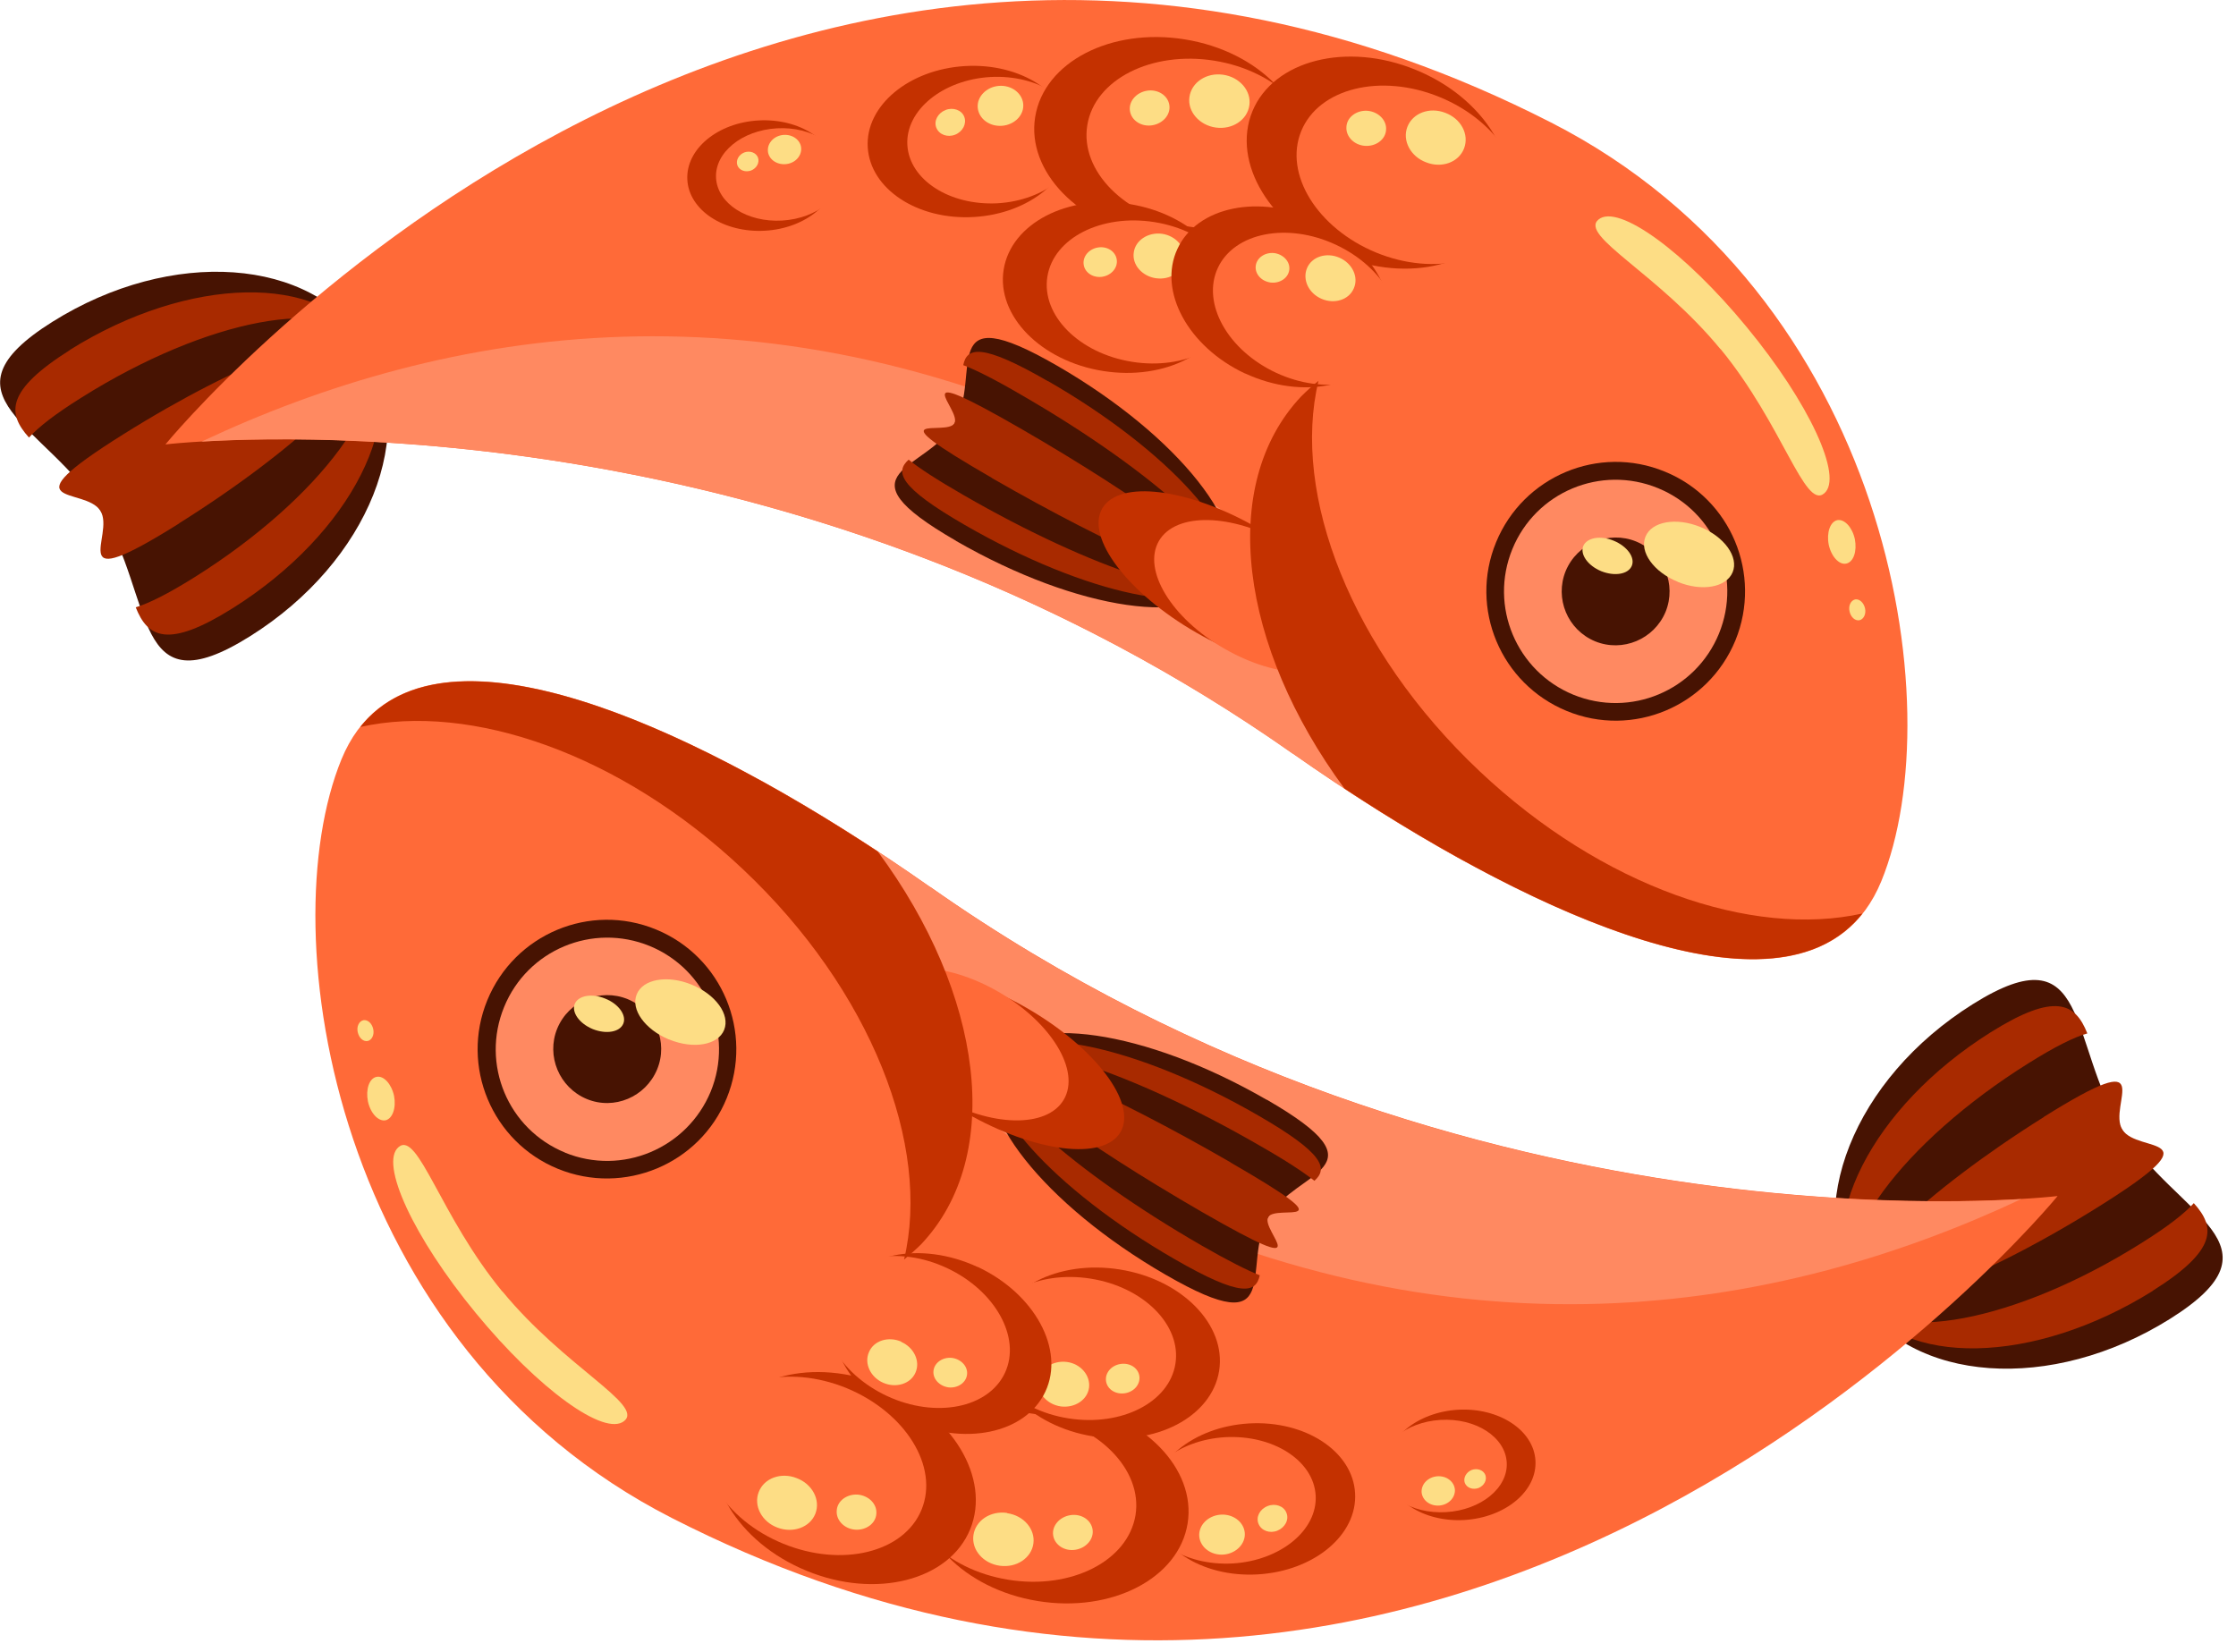 <svg width="88" height="65" viewBox="0 0 88 65" fill="none" xmlns="http://www.w3.org/2000/svg">
<g id="Layer_1" clip-path="url(#clip0_187_15061)">
<g id="Group">
<g id="Group_2">
<path id="Vector" d="M9.84 25.04C5.17 27.97 6.11 23.52 3.96 20.1C1.81 16.68 -2.6 15.59 2.07 12.66C6.75 9.73 12.27 10.12 14.42 13.54C16.57 16.96 14.52 22.11 9.84 25.04Z" fill="#471302"/>
<path id="Vector_2" d="M7.05 20.6C2.38 23.53 4.56 21.07 3.95 20.1C3.34 19.13 0.17 20.03 4.84 17.1C9.51 14.17 13.8 12.57 14.4 13.54C15.01 14.51 11.71 17.67 7.04 20.6H7.05Z" fill="#A82A00"/>
<g id="Group_3">
<path id="Vector_3" d="M14.411 13.54C15.641 15.5 12.611 19.61 7.651 22.72C6.611 23.37 5.871 23.74 5.341 23.9C5.811 25.09 6.601 25.54 9.151 23.94C13.821 21.01 16.181 16.35 14.421 13.54H14.411Z" fill="#A82A00"/>
<path id="Vector_4" d="M2.761 13.77C0.221 15.37 0.281 16.27 1.141 17.22C1.511 16.81 2.161 16.3 3.201 15.65C8.161 12.53 13.181 11.59 14.411 13.55C12.651 10.74 7.431 10.84 2.751 13.77H2.761Z" fill="#A82A00"/>
</g>
</g>
<path id="Vector_5" d="M50.871 29.65C59.371 35.63 71.231 41.53 74.041 34.68C76.851 27.82 74.331 11.6 61.041 4.82C29.871 -11.09 6.511 17.49 6.511 17.49C6.511 17.49 29.651 14.72 50.871 29.65Z" fill="#FF6A38"/>
<path id="Vector_6" d="M50.871 29.65C52.981 31.13 55.291 32.61 57.621 33.89C55.801 27.82 51.791 21.62 44.791 18.05C30.291 10.65 17.481 12.88 7.931 17.38C13.251 17.06 32.761 16.91 50.871 29.66V29.65Z" fill="#FF8961"/>
<g id="Group_4">
<path id="Vector_7" d="M38.331 8.54C40.541 8.41 42.261 6.98 42.161 5.34C42.061 3.7 40.191 2.47 37.981 2.6C35.771 2.73 34.051 4.16 34.151 5.8C34.251 7.44 36.111 8.67 38.331 8.54Z" fill="#C43100"/>
<path id="Vector_8" d="M39.26 8C41.14 7.89 42.61 6.69 42.53 5.32C42.45 3.95 40.86 2.93 38.98 3.03C37.1 3.14 35.63 4.34 35.71 5.71C35.79 7.08 37.38 8.1 39.26 8Z" fill="#FF6A38"/>
<path id="Vector_9" d="M39.44 4.95C39.93 4.91 40.31 4.53 40.27 4.09C40.23 3.66 39.8 3.34 39.31 3.38C38.82 3.42 38.44 3.81 38.48 4.24C38.52 4.67 38.94 4.99 39.44 4.95Z" fill="#FDDD85"/>
<path id="Vector_10" d="M37.591 5.3C37.891 5.18 38.051 4.87 37.951 4.6C37.851 4.33 37.511 4.21 37.211 4.33C36.911 4.45 36.741 4.76 36.851 5.03C36.961 5.3 37.291 5.42 37.591 5.3Z" fill="#FDDD85"/>
</g>
<g id="Group_5">
<path id="Vector_11" d="M30.101 9.08C31.721 8.99 32.971 7.94 32.901 6.74C32.831 5.54 31.471 4.65 29.851 4.74C28.231 4.83 26.981 5.88 27.051 7.08C27.121 8.28 28.491 9.17 30.101 9.08Z" fill="#C43100"/>
<path id="Vector_12" d="M30.781 8.68C32.161 8.6 33.221 7.73 33.171 6.72C33.111 5.72 31.951 4.97 30.571 5.05C29.191 5.13 28.121 6.01 28.181 7.01C28.241 8.01 29.401 8.76 30.781 8.68Z" fill="#FF6A38"/>
<path id="Vector_13" d="M30.921 6.46C31.281 6.43 31.551 6.15 31.531 5.83C31.511 5.51 31.191 5.28 30.831 5.31C30.471 5.34 30.201 5.62 30.221 5.94C30.241 6.26 30.561 6.49 30.921 6.46Z" fill="#FDDD85"/>
<path id="Vector_14" d="M29.561 6.71C29.781 6.62 29.901 6.4 29.831 6.2C29.751 6 29.511 5.92 29.291 6C29.071 6.09 28.951 6.31 29.021 6.51C29.101 6.71 29.341 6.79 29.561 6.71Z" fill="#FDDD85"/>
</g>
<g id="Group_6">
<path id="Vector_15" d="M45.371 9.35C48.271 9.82 50.911 8.46 51.261 6.3C51.611 4.15 49.541 2.02 46.631 1.55C43.721 1.08 41.091 2.44 40.741 4.6C40.391 6.75 42.461 8.88 45.371 9.35Z" fill="#C43100"/>
<path id="Vector_16" d="M46.741 8.91C49.211 9.31 51.451 8.18 51.751 6.37C52.041 4.57 50.271 2.79 47.801 2.39C45.331 1.99 43.081 3.12 42.791 4.93C42.501 6.73 44.271 8.51 46.741 8.91Z" fill="#FF6A38"/>
<path id="Vector_17" d="M47.851 5.02C48.501 5.11 49.091 4.72 49.171 4.14C49.251 3.57 48.781 3.03 48.131 2.94C47.481 2.85 46.891 3.24 46.811 3.82C46.731 4.39 47.201 4.93 47.851 5.02Z" fill="#FDDD85"/>
<path id="Vector_18" d="M45.35 4.93C45.781 4.86 46.081 4.5 46.02 4.13C45.961 3.75 45.56 3.5 45.141 3.57C44.711 3.64 44.41 4 44.471 4.37C44.531 4.75 44.931 5 45.35 4.93Z" fill="#FDDD85"/>
</g>
<g id="Group_7">
<path id="Vector_19" d="M43.41 14.6C45.86 14.99 48.07 13.84 48.36 12.02C48.65 10.21 46.9 8.42 44.45 8.03C42 7.64 39.79 8.8 39.5 10.61C39.21 12.42 40.96 14.21 43.41 14.6Z" fill="#C43100"/>
<path id="Vector_20" d="M44.56 14.24C46.64 14.57 48.53 13.61 48.77 12.09C49.01 10.57 47.52 9.07 45.43 8.74C43.34 8.41 41.46 9.37 41.22 10.89C40.98 12.41 42.47 13.91 44.56 14.24Z" fill="#FF6A38"/>
<path id="Vector_21" d="M45.5 10.95C46.05 11.03 46.55 10.69 46.61 10.21C46.67 9.73 46.28 9.28 45.73 9.2C45.18 9.13 44.68 9.46 44.62 9.94C44.55 10.42 44.95 10.87 45.49 10.95H45.5Z" fill="#FDDD85"/>
<path id="Vector_22" d="M43.39 10.89C43.75 10.83 44 10.53 43.95 10.21C43.9 9.89 43.57 9.68 43.21 9.74C42.85 9.8 42.6 10.1 42.65 10.42C42.7 10.74 43.03 10.95 43.4 10.89H43.39Z" fill="#FDDD85"/>
</g>
<g id="Group_8">
<path id="Vector_23" d="M61.66 27.98C64.26 29.05 67.23 27.8 68.3 25.2C69.36 22.6 68.12 19.62 65.52 18.56C62.92 17.49 59.95 18.74 58.88 21.34C57.81 23.94 59.06 26.91 61.66 27.98Z" fill="#471302"/>
<path id="Vector_24" d="M61.92 27.34C64.17 28.26 66.73 27.18 67.65 24.94C68.57 22.69 67.5 20.13 65.25 19.21C63 18.29 60.44 19.36 59.52 21.61C58.6 23.86 59.68 26.42 61.92 27.34Z" fill="#FF8961"/>
<path id="Vector_25" d="M62.78 25.24C63.86 25.68 65.1 25.16 65.55 24.08C65.99 23 65.48 21.76 64.39 21.31C63.31 20.87 62.07 21.39 61.62 22.47C61.18 23.55 61.69 24.79 62.78 25.24Z" fill="#471302"/>
<path id="Vector_26" d="M66.03 22.9C66.98 23.29 67.94 23.12 68.19 22.52C68.44 21.92 67.86 21.12 66.92 20.74C65.97 20.35 65 20.52 64.76 21.12C64.51 21.72 65.09 22.52 66.04 22.9H66.03Z" fill="#FDDD85"/>
<path id="Vector_27" d="M63.02 22.48C63.55 22.69 64.08 22.6 64.22 22.27C64.36 21.94 64.04 21.5 63.51 21.28C62.98 21.06 62.45 21.16 62.31 21.49C62.18 21.82 62.49 22.26 63.02 22.48Z" fill="#FDDD85"/>
</g>
<g id="Group_9">
<path id="Vector_28" d="M52.73 10.05C55.45 11.17 58.33 10.43 59.15 8.42C59.98 6.4 58.44 3.86 55.72 2.75C53 1.63 50.12 2.37 49.29 4.38C48.46 6.4 50 8.94 52.72 10.05H52.73Z" fill="#C43100"/>
<path id="Vector_29" d="M54.16 9.94C56.48 10.89 58.92 10.29 59.611 8.6C60.3 6.91 58.98 4.77 56.66 3.82C54.34 2.87 51.901 3.47 51.211 5.16C50.52 6.85 51.84 8.98 54.16 9.94Z" fill="#FF6A38"/>
<path id="Vector_30" d="M56.13 6.39C56.74 6.63 57.41 6.39 57.62 5.84C57.83 5.29 57.5 4.67 56.88 4.44C56.26 4.2 55.6 4.45 55.39 4.99C55.18 5.53 55.51 6.16 56.13 6.39Z" fill="#FDDD85"/>
<path id="Vector_31" d="M53.72 5.74C54.15 5.77 54.53 5.49 54.55 5.11C54.58 4.73 54.25 4.4 53.82 4.36C53.39 4.33 53.01 4.61 52.99 4.99C52.96 5.37 53.29 5.71 53.72 5.74Z" fill="#FDDD85"/>
</g>
<g id="Group_10">
<path id="Vector_32" d="M49.011 14.7C51.261 15.74 53.711 15.24 54.481 13.58C55.251 11.91 54.061 9.72 51.811 8.67C49.561 7.62 47.111 8.13 46.341 9.79C45.561 11.45 46.761 13.65 49.001 14.7H49.011Z" fill="#C43100"/>
<path id="Vector_33" d="M50.221 14.67C52.131 15.56 54.211 15.15 54.861 13.76C55.511 12.37 54.481 10.52 52.571 9.63C50.661 8.74 48.581 9.15 47.931 10.54C47.281 11.93 48.311 13.78 50.221 14.67Z" fill="#FF6A38"/>
<path id="Vector_34" d="M52.01 11.76C52.52 11.98 53.09 11.8 53.28 11.35C53.48 10.9 53.22 10.36 52.71 10.14C52.2 9.92 51.63 10.1 51.44 10.55C51.25 11 51.5 11.54 52.01 11.76Z" fill="#FDDD85"/>
<path id="Vector_35" d="M50.011 11.12C50.371 11.16 50.701 10.94 50.741 10.62C50.781 10.3 50.511 10.01 50.151 9.96C49.791 9.92 49.461 10.14 49.421 10.46C49.381 10.78 49.641 11.07 50.011 11.12Z" fill="#FDDD85"/>
</g>
<path id="Vector_36" d="M67.71 13.73C70.16 16.71 71.02 20.06 71.79 19.42C72.56 18.79 71.2 15.85 68.75 12.88C66.3 9.9 63.68 8 62.91 8.64C62.14 9.28 65.26 10.76 67.71 13.74V13.73Z" fill="#FDDD85"/>
<path id="Vector_37" d="M71.97 21.43C72.07 21.9 72.38 22.24 72.66 22.18C72.95 22.12 73.09 21.69 73 21.22C72.9 20.75 72.59 20.42 72.31 20.47C72.03 20.53 71.88 20.96 71.97 21.43Z" fill="#FDDD85"/>
<path id="Vector_38" d="M72.79 24.06C72.84 24.29 73.01 24.44 73.18 24.41C73.35 24.37 73.45 24.16 73.4 23.94C73.35 23.72 73.18 23.56 73.01 23.59C72.84 23.63 72.74 23.84 72.79 24.06Z" fill="#FDDD85"/>
<g id="Group_11">
<path id="Vector_39" d="M37.62 21.28C32.84 18.52 36.47 18.56 37.57 16.66C38.67 14.76 36.81 11.63 41.6 14.39C46.38 17.15 49.37 20.92 48.27 22.83C47.17 24.73 42.41 24.04 37.63 21.29L37.62 21.28Z" fill="#471302"/>
<path id="Vector_40" d="M39.041 18.81C34.261 16.05 37.251 17.2 37.561 16.66C37.871 16.12 35.381 14.11 40.161 16.86C44.941 19.62 48.561 22.29 48.251 22.82C47.941 23.36 43.811 21.56 39.031 18.81H39.041Z" fill="#A82A00"/>
<g id="Group_12">
<path id="Vector_41" d="M48.261 22.82C47.631 23.91 43.011 22.42 37.931 19.49C36.871 18.88 36.181 18.43 35.761 18.09C35.221 18.57 35.371 19.16 37.971 20.66C42.751 23.42 47.361 24.38 48.261 22.82Z" fill="#A82A00"/>
<path id="Vector_42" d="M41.24 15C38.64 13.5 38.05 13.66 37.91 14.37C38.41 14.56 39.15 14.93 40.21 15.55C45.29 18.48 48.9 21.73 48.27 22.82C49.17 21.26 46.03 17.75 41.25 15H41.24Z" fill="#A82A00"/>
</g>
<path id="Vector_43" d="M47.07 24.89C49.77 26.44 52.49 26.78 53.15 25.64C53.81 24.5 52.15 22.31 49.46 20.76C46.76 19.21 44.04 18.87 43.38 20.01C42.72 21.15 44.38 23.34 47.07 24.89Z" fill="#C43100"/>
<path id="Vector_44" d="M48.19 25.53C50.27 26.73 52.49 26.78 53.15 25.64C53.81 24.5 52.65 22.6 50.57 21.4C48.49 20.2 46.27 20.15 45.61 21.29C44.95 22.43 46.1 24.33 48.19 25.53Z" fill="#FF6A38"/>
</g>
<path id="Vector_45" d="M52.92 31.04C60.53 36.05 69.86 40.28 73.3 35.95C68.95 36.92 63.05 34.9 58.23 30.35C53.17 25.58 50.82 19.46 51.89 14.99C51.65 15.18 51.43 15.38 51.21 15.6C47.92 19.09 48.8 25.45 52.91 31.03L52.92 31.04Z" fill="#C43100"/>
</g>
<g id="Group_13">
<g id="Group_14">
<path id="Vector_46" d="M77.639 39.52C82.309 36.59 81.37 41.04 83.519 44.46C85.669 47.88 90.079 48.97 85.409 51.9C80.74 54.83 75.21 54.44 73.059 51.02C70.919 47.6 72.96 42.45 77.639 39.52Z" fill="#471302"/>
<path id="Vector_47" d="M80.43 43.96C85.109 41.03 82.919 43.49 83.529 44.46C84.139 45.43 87.309 44.53 82.639 47.46C77.969 50.39 73.68 51.99 73.079 51.02C72.469 50.05 75.769 46.89 80.439 43.96H80.43Z" fill="#A82A00"/>
<g id="Group_15">
<path id="Vector_48" d="M73.069 51.02C71.839 49.06 74.869 44.95 79.839 41.84C80.879 41.19 81.619 40.82 82.149 40.67C81.679 39.48 80.889 39.03 78.339 40.63C73.669 43.56 71.309 48.22 73.069 51.03V51.02Z" fill="#A82A00"/>
<path id="Vector_49" d="M84.719 50.8C87.269 49.2 87.199 48.3 86.339 47.35C85.969 47.76 85.319 48.27 84.279 48.92C79.319 52.04 74.299 52.98 73.069 51.02C74.829 53.83 80.049 53.73 84.729 50.8H84.719Z" fill="#A82A00"/>
</g>
</g>
<path id="Vector_50" d="M36.609 34.91C28.11 28.93 16.25 23.03 13.44 29.88C10.63 36.74 13.149 52.96 26.439 59.74C57.609 75.64 80.98 47.07 80.98 47.07C80.98 47.07 57.84 49.84 36.62 34.91H36.609Z" fill="#FF6A38"/>
<path id="Vector_51" d="M36.609 34.91C34.499 33.43 32.189 31.95 29.859 30.67C31.679 36.74 35.689 42.94 42.689 46.51C57.189 53.91 69.989 51.68 79.549 47.19C74.229 47.51 54.719 47.66 36.609 34.91Z" fill="#FF8961"/>
<g id="Group_16">
<path id="Vector_52" d="M49.15 56.02C46.94 56.15 45.22 57.58 45.32 59.22C45.41 60.86 47.28 62.09 49.5 61.96C51.72 61.83 53.43 60.4 53.33 58.76C53.24 57.12 51.37 55.89 49.15 56.02Z" fill="#C43100"/>
<path id="Vector_53" d="M48.219 56.56C46.339 56.67 44.869 57.87 44.949 59.24C45.029 60.61 46.619 61.63 48.509 61.53C50.389 61.42 51.859 60.22 51.779 58.85C51.699 57.48 50.109 56.46 48.219 56.56Z" fill="#FF6A38"/>
<path id="Vector_54" d="M48.029 59.61C47.539 59.65 47.159 60.03 47.199 60.47C47.239 60.9 47.669 61.22 48.159 61.18C48.649 61.14 49.029 60.75 48.989 60.32C48.949 59.89 48.519 59.57 48.029 59.61Z" fill="#FDDD85"/>
<path id="Vector_55" d="M49.89 59.27C49.58 59.39 49.42 59.7 49.53 59.97C49.64 60.24 49.97 60.36 50.27 60.24C50.57 60.12 50.74 59.81 50.63 59.54C50.53 59.27 50.19 59.15 49.89 59.27Z" fill="#FDDD85"/>
</g>
<g id="Group_17">
<path id="Vector_56" d="M57.379 55.48C55.759 55.58 54.509 56.62 54.579 57.82C54.649 59.02 56.009 59.91 57.629 59.82C59.249 59.72 60.499 58.68 60.429 57.48C60.359 56.28 58.989 55.39 57.379 55.48Z" fill="#C43100"/>
<path id="Vector_57" d="M56.699 55.88C55.319 55.96 54.259 56.84 54.309 57.84C54.369 58.84 55.529 59.59 56.909 59.51C58.289 59.43 59.359 58.55 59.299 57.55C59.239 56.55 58.079 55.8 56.699 55.88Z" fill="#FF6A38"/>
<path id="Vector_58" d="M56.559 58.1C56.199 58.13 55.929 58.41 55.949 58.73C55.979 59.05 56.289 59.28 56.649 59.25C57.009 59.22 57.279 58.94 57.259 58.62C57.229 58.3 56.919 58.07 56.559 58.1Z" fill="#FDDD85"/>
<path id="Vector_59" d="M57.919 57.85C57.699 57.94 57.579 58.17 57.649 58.36C57.729 58.56 57.969 58.64 58.189 58.56C58.409 58.47 58.529 58.25 58.459 58.05C58.379 57.85 58.139 57.77 57.919 57.85Z" fill="#FDDD85"/>
</g>
<g id="Group_18">
<path id="Vector_60" d="M42.109 55.21C39.209 54.74 36.569 56.1 36.219 58.26C35.869 60.41 37.939 62.54 40.849 63.01C43.749 63.48 46.389 62.12 46.739 59.96C47.089 57.81 45.019 55.68 42.109 55.21Z" fill="#C43100"/>
<path id="Vector_61" d="M40.739 55.65C38.269 55.25 36.029 56.38 35.729 58.19C35.439 59.99 37.209 61.77 39.679 62.17C42.149 62.57 44.389 61.44 44.689 59.63C44.979 57.83 43.209 56.05 40.739 55.65Z" fill="#FF6A38"/>
<path id="Vector_62" d="M39.63 59.54C38.98 59.45 38.39 59.84 38.31 60.42C38.23 60.99 38.69 61.53 39.35 61.62C40 61.71 40.59 61.32 40.67 60.75C40.75 60.18 40.29 59.64 39.63 59.55V59.54Z" fill="#FDDD85"/>
<path id="Vector_63" d="M42.119 59.63C41.689 59.7 41.389 60.06 41.449 60.43C41.509 60.81 41.909 61.06 42.329 60.99C42.759 60.92 43.059 60.56 42.999 60.19C42.939 59.81 42.549 59.56 42.119 59.63Z" fill="#FDDD85"/>
</g>
<g id="Group_19">
<path id="Vector_64" d="M44.07 49.96C41.62 49.57 39.41 50.72 39.12 52.54C38.83 54.35 40.58 56.14 43.03 56.53C45.48 56.92 47.69 55.76 47.98 53.95C48.27 52.14 46.52 50.35 44.07 49.96Z" fill="#C43100"/>
<path id="Vector_65" d="M42.92 50.32C40.84 49.99 38.95 50.95 38.71 52.47C38.47 53.99 39.96 55.49 42.05 55.82C44.14 56.15 46.02 55.19 46.26 53.67C46.5 52.15 45.01 50.65 42.92 50.32Z" fill="#FF6A38"/>
<path id="Vector_66" d="M41.99 53.6C41.44 53.53 40.94 53.86 40.87 54.34C40.81 54.82 41.2 55.27 41.75 55.35C42.3 55.42 42.8 55.09 42.86 54.61C42.92 54.13 42.53 53.67 41.99 53.6Z" fill="#FDDD85"/>
<path id="Vector_67" d="M44.09 53.68C43.73 53.74 43.48 54.04 43.53 54.36C43.58 54.68 43.91 54.89 44.28 54.83C44.64 54.77 44.89 54.47 44.84 54.15C44.79 53.83 44.46 53.62 44.09 53.68Z" fill="#FDDD85"/>
</g>
<g id="Group_20">
<path id="Vector_68" d="M21.96 46C24.56 47.06 27.54 45.82 28.6 43.22C29.66 40.62 28.42 37.65 25.82 36.58C23.22 35.51 20.25 36.76 19.18 39.36C18.11 41.96 19.36 44.94 21.96 46Z" fill="#471302"/>
<path id="Vector_69" d="M22.23 45.36C24.48 46.28 27.04 45.2 27.97 42.96C28.89 40.71 27.809 38.15 25.57 37.23C23.32 36.31 20.759 37.38 19.84 39.63C18.919 41.88 19.989 44.44 22.239 45.36H22.23Z" fill="#FF8961"/>
<path id="Vector_70" d="M23.09 43.25C24.17 43.7 25.41 43.17 25.86 42.09C26.31 41.01 25.79 39.77 24.7 39.32C23.62 38.88 22.38 39.39 21.93 40.48C21.49 41.56 22.01 42.8 23.09 43.25Z" fill="#471302"/>
<path id="Vector_71" d="M26.34 40.91C27.29 41.3 28.26 41.13 28.5 40.53C28.74 39.93 28.17 39.14 27.22 38.75C26.27 38.36 25.3 38.53 25.06 39.13C24.81 39.73 25.39 40.52 26.33 40.91H26.34Z" fill="#FDDD85"/>
<path id="Vector_72" d="M23.329 40.5C23.859 40.71 24.389 40.62 24.529 40.29C24.669 39.96 24.349 39.51 23.819 39.3C23.289 39.08 22.759 39.18 22.619 39.51C22.489 39.84 22.799 40.28 23.329 40.5Z" fill="#FDDD85"/>
</g>
<g id="Group_21">
<path id="Vector_73" d="M34.75 54.52C32.03 53.4 29.15 54.14 28.32 56.15C27.49 58.17 29.03 60.71 31.75 61.82C34.47 62.94 37.35 62.2 38.18 60.19C39.01 58.17 37.47 55.63 34.75 54.52Z" fill="#C43100"/>
<path id="Vector_74" d="M33.32 54.63C31 53.68 28.56 54.28 27.87 55.97C27.18 57.66 28.5 59.8 30.82 60.75C33.14 61.7 35.58 61.1 36.27 59.41C36.96 57.72 35.64 55.59 33.32 54.63Z" fill="#FF6A38"/>
<path id="Vector_75" d="M31.35 58.17C30.74 57.93 30.07 58.17 29.86 58.72C29.65 59.26 29.98 59.89 30.6 60.12C31.21 60.35 31.88 60.11 32.09 59.57C32.3 59.03 31.97 58.4 31.35 58.17Z" fill="#FDDD85"/>
<path id="Vector_76" d="M33.76 58.82C33.33 58.79 32.95 59.07 32.93 59.45C32.9 59.83 33.23 60.17 33.66 60.2C34.09 60.23 34.47 59.95 34.49 59.57C34.52 59.19 34.19 58.86 33.76 58.82Z" fill="#FDDD85"/>
</g>
<g id="Group_22">
<path id="Vector_77" d="M38.47 49.86C36.22 48.82 33.77 49.32 33 50.98C32.23 52.65 33.42 54.84 35.67 55.89C37.92 56.93 40.36 56.43 41.14 54.77C41.92 53.11 40.72 50.91 38.48 49.86H38.47Z" fill="#C43100"/>
<path id="Vector_78" d="M37.26 49.9C35.35 49.01 33.27 49.42 32.62 50.81C31.97 52.2 33 54.05 34.91 54.94C36.82 55.83 38.9 55.42 39.55 54.03C40.2 52.64 39.17 50.79 37.26 49.9Z" fill="#FF6A38"/>
<path id="Vector_79" d="M35.469 52.8C34.959 52.58 34.389 52.76 34.2 53.21C33.999 53.66 34.26 54.2 34.76 54.42C35.27 54.64 35.84 54.46 36.029 54.02C36.23 53.57 35.969 53.03 35.469 52.81V52.8Z" fill="#FDDD85"/>
<path id="Vector_80" d="M37.469 53.44C37.109 53.4 36.779 53.62 36.739 53.94C36.699 54.26 36.969 54.55 37.329 54.6C37.689 54.64 38.019 54.42 38.059 54.1C38.099 53.78 37.829 53.49 37.469 53.44Z" fill="#FDDD85"/>
</g>
<path id="Vector_81" d="M19.77 50.83C17.32 47.85 16.46 44.5 15.69 45.14C14.92 45.77 16.28 48.71 18.73 51.68C21.18 54.66 23.8 56.56 24.57 55.92C25.34 55.28 22.22 53.8 19.77 50.82V50.83Z" fill="#FDDD85"/>
<path id="Vector_82" d="M15.509 43.13C15.409 42.66 15.099 42.32 14.819 42.38C14.529 42.44 14.389 42.87 14.479 43.34C14.579 43.81 14.889 44.14 15.169 44.09C15.449 44.03 15.599 43.6 15.509 43.13Z" fill="#FDDD85"/>
<path id="Vector_83" d="M14.689 40.5C14.639 40.27 14.469 40.12 14.299 40.15C14.129 40.19 14.029 40.4 14.079 40.62C14.129 40.85 14.299 41 14.469 40.97C14.639 40.93 14.739 40.72 14.689 40.5Z" fill="#FDDD85"/>
<g id="Group_23">
<path id="Vector_84" d="M49.859 43.28C54.639 46.04 51.009 46 49.909 47.9C48.809 49.8 50.659 52.93 45.879 50.17C41.099 47.41 38.109 43.64 39.209 41.73C40.309 39.83 45.069 40.52 49.849 43.28H49.859Z" fill="#471302"/>
<path id="Vector_85" d="M48.43 45.75C53.21 48.51 50.22 47.36 49.91 47.9C49.6 48.44 52.09 50.45 47.31 47.7C42.53 44.94 38.91 42.27 39.22 41.73C39.53 41.19 43.66 42.99 48.44 45.75H48.43Z" fill="#A82A00"/>
<g id="Group_24">
<path id="Vector_86" d="M39.22 41.74C39.85 40.65 44.47 42.14 49.55 45.07C50.62 45.68 51.3 46.13 51.73 46.47C52.27 45.99 52.12 45.4 49.52 43.9C44.74 41.14 40.13 40.18 39.23 41.74H39.22Z" fill="#A82A00"/>
<path id="Vector_87" d="M46.239 49.56C48.839 51.06 49.429 50.9 49.579 50.19C49.079 49.99 48.339 49.62 47.279 49.01C42.199 46.08 38.589 42.83 39.219 41.74C38.319 43.31 41.459 46.81 46.239 49.56Z" fill="#A82A00"/>
</g>
<path id="Vector_88" d="M40.41 39.67C37.71 38.12 34.99 37.78 34.33 38.92C33.67 40.06 35.32 42.25 38.02 43.8C40.72 45.35 43.44 45.69 44.1 44.55C44.76 43.41 43.1 41.22 40.41 39.67Z" fill="#C43100"/>
<path id="Vector_89" d="M39.29 39.03C37.21 37.83 34.99 37.78 34.33 38.92C33.67 40.06 34.82 41.96 36.91 43.16C38.99 44.36 41.21 44.41 41.87 43.27C42.53 42.13 41.37 40.23 39.29 39.03Z" fill="#FF6A38"/>
</g>
<path id="Vector_90" d="M34.56 33.52C26.95 28.51 17.62 24.28 14.18 28.61C18.52 27.64 24.42 29.66 29.24 34.21C34.3 38.98 36.65 45.1 35.58 49.57C35.81 49.38 36.04 49.18 36.26 48.96C39.55 45.47 38.68 39.1 34.56 33.53V33.52Z" fill="#C43100"/>
</g>
</g>
<defs>
<clipPath id="clip0_187_15061">
<rect width="87.48" height="64.56" fill="white"/>
</clipPath>
</defs>
</svg>
